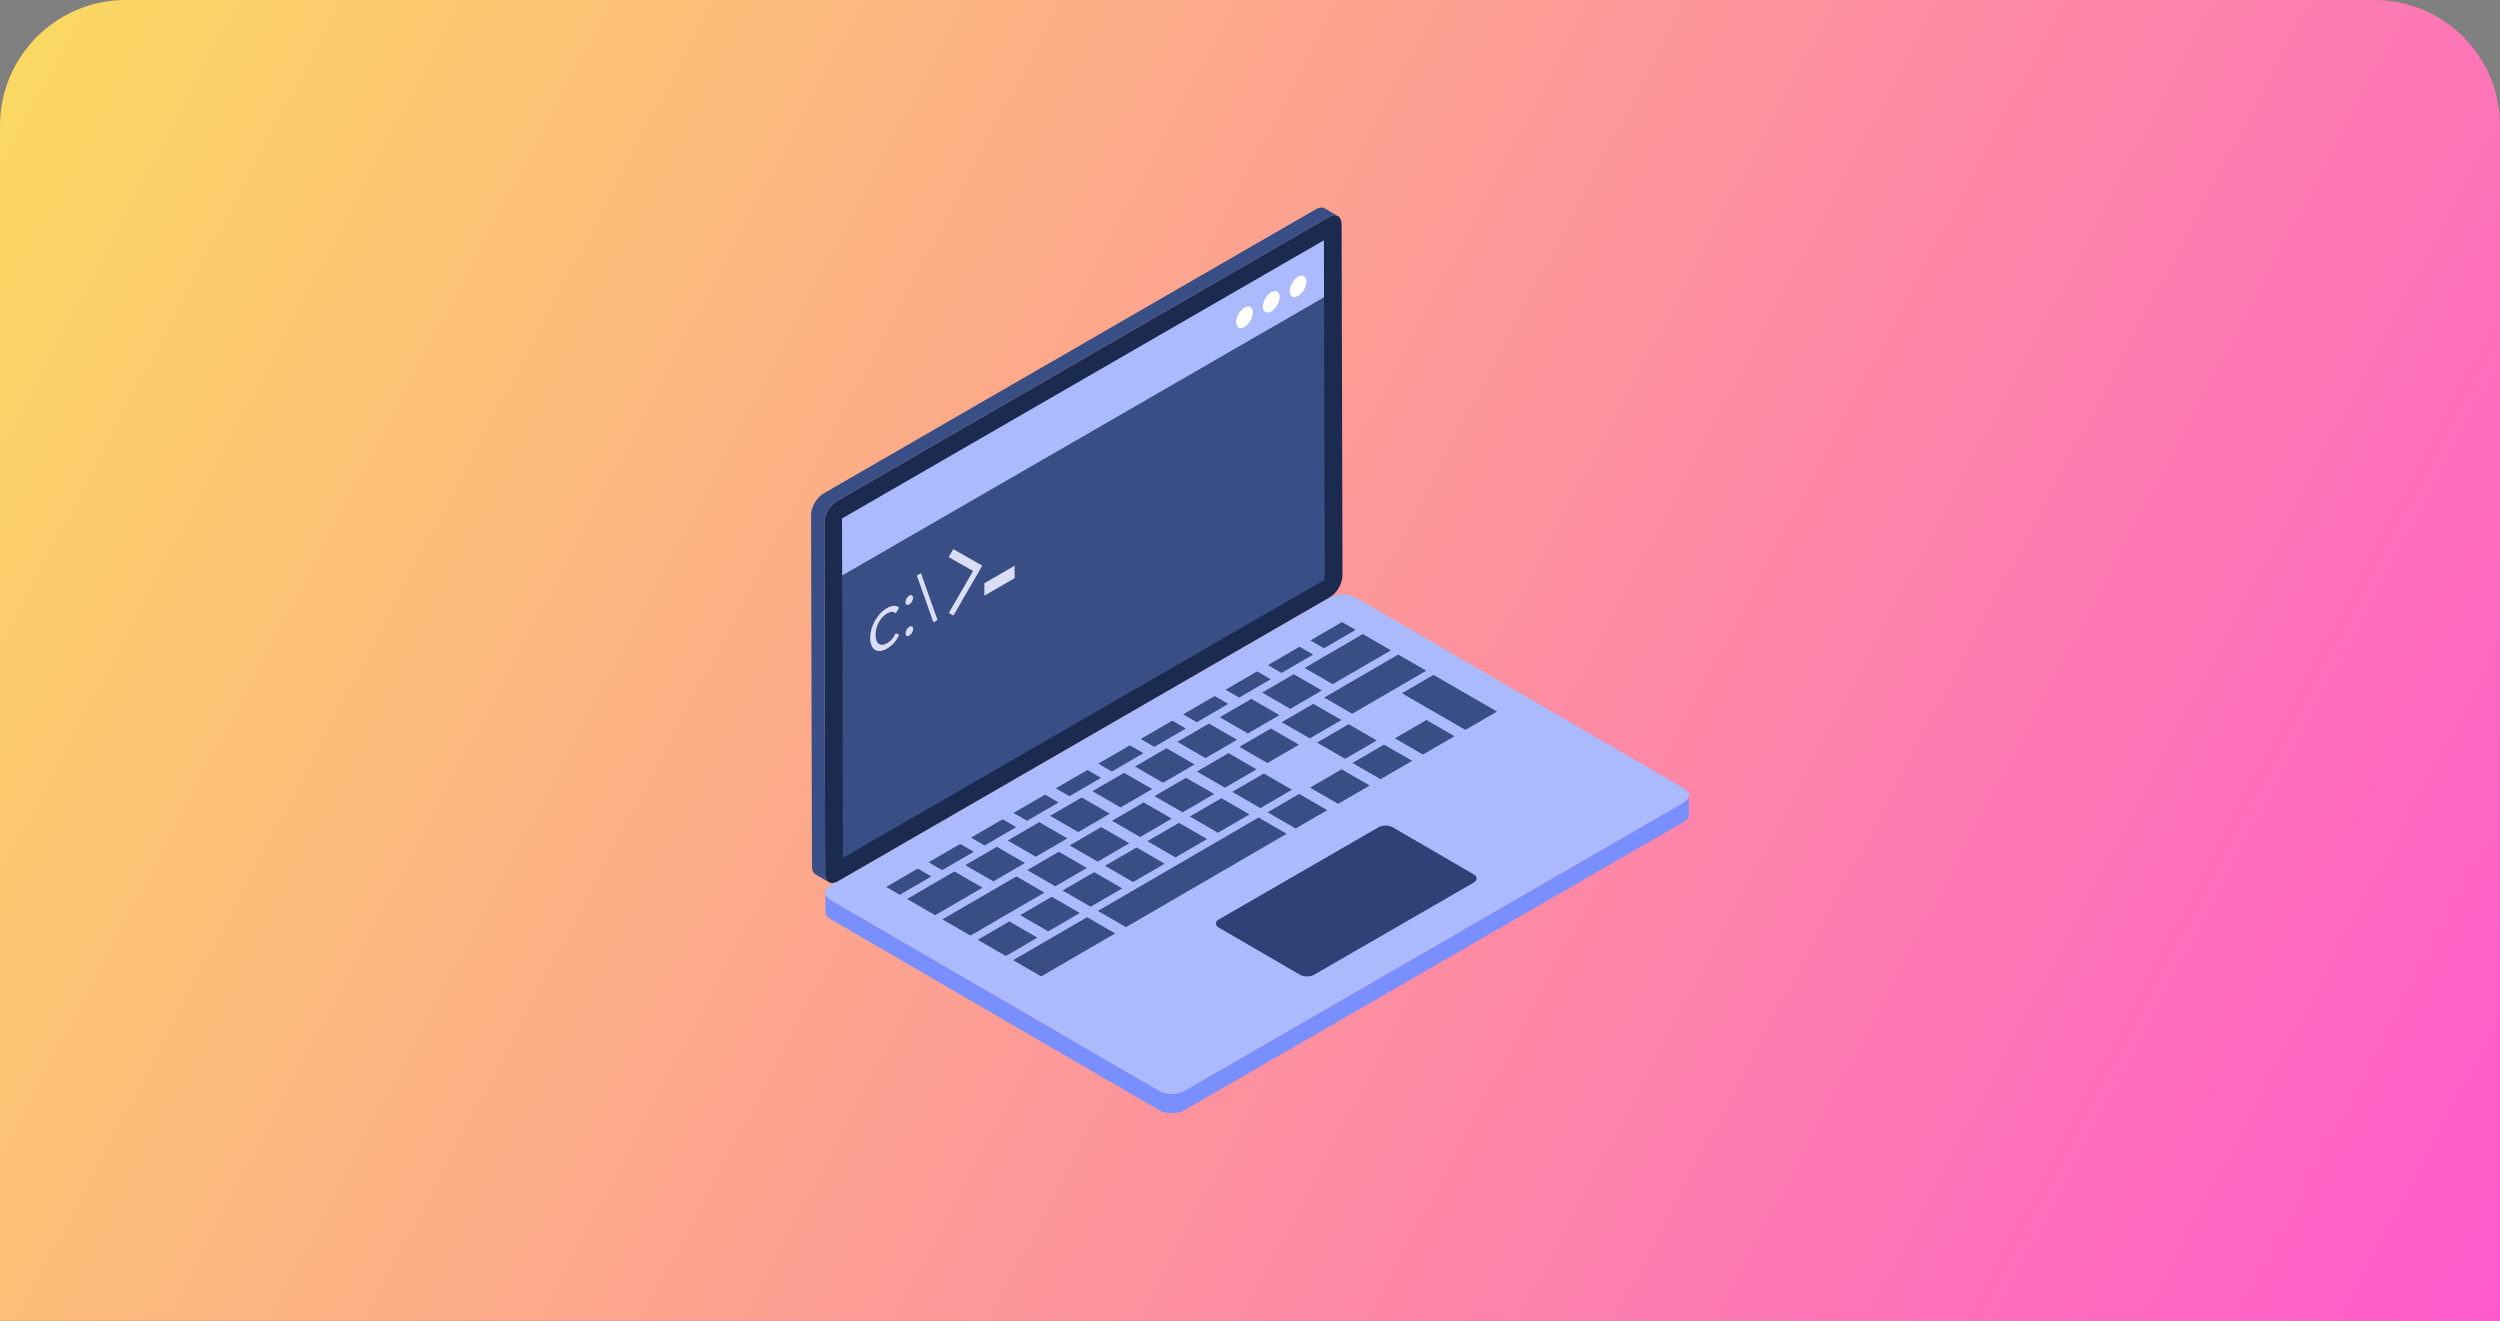 <svg width="318" height="168" viewBox="0 0 318 168" fill="none" xmlns="http://www.w3.org/2000/svg">
<rect x="0" y="0" width="318" height="168" fill="#808080" stroke="none"/>
<path d="M0 16C0 7.163 7.163 0 16 0H302C310.837 0 318 7.163 318 16V168H0V16Z" fill="url(#paint0_linear)"/>
<path d="M105.647 114.482L147.447 138.773C148.333 139.29 149.76 139.29 150.646 138.782L214.159 102.107C215.045 101.599 215.045 100.77 214.159 100.253L172.359 75.962C171.482 75.453 170.054 75.453 169.169 75.962L105.655 112.628C104.769 113.145 104.761 113.973 105.647 114.482Z" fill="#AABAFD"/>
<path d="M155.042 116.951C154.542 117.239 154.545 117.709 155.041 117.997L165.345 123.985C165.841 124.274 166.652 124.277 167.152 123.988L187.457 112.265C187.956 111.977 187.953 111.507 187.457 111.219L177.153 105.231C176.657 104.942 175.846 104.939 175.346 105.228L155.042 116.951Z" fill="#2E4277"/>
<path d="M104.99 113.563L104.998 116.008C104.998 116.336 105.22 116.673 105.655 116.927L147.455 141.218C148.341 141.727 149.768 141.727 150.654 141.218L214.167 104.552C214.61 104.298 214.832 103.962 214.832 103.617L214.824 101.18C214.824 101.517 214.602 101.853 214.159 102.107L150.646 138.782C149.76 139.29 148.332 139.29 147.446 138.773L105.646 114.482C105.204 114.228 104.99 113.9 104.99 113.563Z" fill="#798FFE"/>
<path d="M169.044 27.594C169.929 27.083 170.649 27.494 170.652 28.511L170.765 73.195C170.768 74.206 170.053 75.451 169.168 75.962L106.57 112.1C105.685 112.611 104.965 112.195 104.962 111.184L104.849 66.499C104.846 65.482 105.561 64.243 106.446 63.732L169.044 27.594Z" fill="#1B2A4F"/>
<path d="M103.168 65.525L103.283 110.208C103.283 110.708 103.463 111.069 103.75 111.233L105.429 112.21C105.142 112.046 104.962 111.685 104.962 111.184L104.847 66.501C104.847 65.484 105.561 64.246 106.446 63.729L169.045 27.595C169.488 27.341 169.89 27.316 170.185 27.48L168.506 26.504C168.219 26.34 167.809 26.364 167.366 26.619L104.768 62.761C103.882 63.269 103.168 64.508 103.168 65.525Z" fill="#384E85"/>
<path d="M107.108 65.954L107.217 109.122L168.506 73.74L168.398 30.572L107.108 65.954Z" fill="#384E85"/>
<path d="M107.108 65.954L107.127 73.195L168.416 37.813L168.398 30.572L107.108 65.954Z" fill="#AABAFD"/>
<path d="M158.292 39.138C158.883 38.797 159.364 39.059 159.366 39.738C159.367 40.417 158.89 41.243 158.299 41.585C157.719 41.92 157.238 41.646 157.236 40.967C157.234 40.288 157.712 39.473 158.292 39.138Z" fill="white"/>
<path d="M161.705 37.168C162.286 36.833 162.766 37.094 162.768 37.773C162.77 38.452 162.293 39.279 161.712 39.614C161.121 39.955 160.641 39.682 160.639 39.003C160.637 38.324 161.114 37.509 161.705 37.168Z" fill="white"/>
<path d="M165.108 35.203C165.699 34.862 166.179 35.124 166.181 35.803C166.183 36.482 165.706 37.309 165.115 37.65C164.524 37.991 164.044 37.717 164.042 37.038C164.04 36.359 164.517 35.544 165.108 35.203Z" fill="white"/>
<path d="M118.465 111.483L114.453 113.815L112.725 112.817L116.737 110.485L118.465 111.483Z" fill="#384E85"/>
<path d="M161.635 86.396L157.617 88.731L155.889 87.733L159.906 85.398L161.635 86.396Z" fill="#384E85"/>
<path d="M172.427 80.124L168.409 82.459L166.681 81.461L170.698 79.126L172.427 80.124Z" fill="#384E85"/>
<path d="M165.226 94.724L161.214 97.056L157.646 94.996L161.659 92.665L165.226 94.724Z" fill="#384E85"/>
<path d="M185.014 93.646L180.997 95.981L177.424 93.918L181.441 91.583L185.014 93.646Z" fill="#384E85"/>
<path d="M190.414 90.509L186.396 92.844L178.325 88.184L182.343 85.849L190.414 90.509Z" fill="#384E85"/>
<path d="M176.925 82.721L169.517 87.026L165.944 84.963L173.352 80.658L176.925 82.721Z" fill="#384E85"/>
<path d="M168.141 87.825L164.124 90.16L160.551 88.097L164.568 85.763L168.141 87.825Z" fill="#384E85"/>
<path d="M181.418 85.315L172.001 90.787L168.434 88.728L177.85 83.255L181.418 85.315Z" fill="#384E85"/>
<path d="M170.625 91.587L166.607 93.921L163.04 91.862L167.058 89.527L170.625 91.587Z" fill="#384E85"/>
<path d="M175.123 94.184L171.105 96.518L167.532 94.456L171.55 92.121L175.123 94.184Z" fill="#384E85"/>
<path d="M162.743 90.963L158.725 93.298L155.152 91.235L159.17 88.9L162.743 90.963Z" fill="#384E85"/>
<path d="M156.236 89.534L152.223 91.865L150.495 90.867L154.507 88.536L156.236 89.534Z" fill="#384E85"/>
<path d="M150.843 92.668L146.825 95.002L145.097 94.005L149.114 91.67L150.843 92.668Z" fill="#384E85"/>
<path d="M153.539 106.727L149.521 109.062L145.948 106.999L149.966 104.664L153.539 106.727Z" fill="#384E85"/>
<path d="M145.443 95.805L141.43 98.137L139.702 97.139L143.714 94.807L145.443 95.805Z" fill="#384E85"/>
<path d="M151.95 97.235L147.938 99.566L144.365 97.504L148.377 95.172L151.95 97.235Z" fill="#384E85"/>
<path d="M140.05 98.94L136.032 101.274L134.304 100.276L138.321 97.942L140.05 98.94Z" fill="#384E85"/>
<path d="M146.556 100.369L142.539 102.704L138.966 100.641L142.983 98.306L146.556 100.369Z" fill="#384E85"/>
<path d="M154.434 100.996L150.422 103.328L146.854 101.268L150.867 98.936L154.434 100.996Z" fill="#384E85"/>
<path d="M134.656 102.074L130.638 104.409L128.91 103.411L132.928 101.076L134.656 102.074Z" fill="#384E85"/>
<path d="M141.163 103.503L137.145 105.838L133.572 103.775L137.59 101.441L141.163 103.503Z" fill="#384E85"/>
<path d="M158.932 103.593L154.92 105.924L151.347 103.862L155.359 101.53L158.932 103.593Z" fill="#384E85"/>
<path d="M149.04 104.13L145.023 106.465L141.455 104.405L145.473 102.071L149.04 104.13Z" fill="#384E85"/>
<path d="M129.258 105.211L125.24 107.546L123.512 106.548L127.529 104.214L129.258 105.211Z" fill="#384E85"/>
<path d="M135.764 106.641L131.747 108.976L128.174 106.913L132.191 104.578L135.764 106.641Z" fill="#384E85"/>
<path d="M143.646 107.265L139.629 109.599L136.062 107.54L140.079 105.205L143.646 107.265Z" fill="#384E85"/>
<path d="M130.371 109.775L126.353 112.11L122.78 110.047L126.798 107.713L130.371 109.775Z" fill="#384E85"/>
<path d="M148.145 109.862L144.128 112.196L140.555 110.134L144.572 107.799L148.145 109.862Z" fill="#384E85"/>
<path d="M138.248 110.402L134.23 112.737L130.663 110.677L134.681 108.343L138.248 110.402Z" fill="#384E85"/>
<path d="M142.746 112.999L138.728 115.334L135.155 113.271L139.173 110.936L142.746 112.999Z" fill="#384E85"/>
<path d="M163.661 106.056L143.226 117.931L139.653 115.868L160.088 103.993L163.661 106.056Z" fill="#384E85"/>
<path d="M137.352 116.133L133.335 118.468L129.762 116.405L133.779 114.071L137.352 116.133Z" fill="#384E85"/>
<path d="M132.854 113.536L123.443 119.006L119.876 116.946L129.287 111.477L132.854 113.536Z" fill="#384E85"/>
<path d="M131.953 119.271L127.941 121.602L124.368 119.54L128.38 117.208L131.953 119.271Z" fill="#384E85"/>
<path d="M141.85 118.73L132.439 124.199L128.866 122.137L138.277 116.668L141.85 118.73Z" fill="#384E85"/>
<path d="M123.864 108.346L119.846 110.68L118.118 109.683L122.136 107.348L123.864 108.346Z" fill="#384E85"/>
<path d="M167.028 83.262L163.011 85.596L161.282 84.599L165.3 82.264L167.028 83.262Z" fill="#384E85"/>
<path d="M157.349 94.097L153.332 96.432L149.759 94.369L153.776 92.034L157.349 94.097Z" fill="#384E85"/>
<path d="M168.829 103.052L164.811 105.387L161.238 103.324L165.256 100.99L168.829 103.052Z" fill="#384E85"/>
<path d="M164.331 100.455L160.313 102.79L156.74 100.727L160.758 98.393L164.331 100.455Z" fill="#384E85"/>
<path d="M159.833 97.859L155.815 100.193L152.248 98.134L156.266 95.799L159.833 97.859Z" fill="#384E85"/>
<path d="M179.622 96.781L175.604 99.115L172.031 97.052L176.049 94.718L179.622 96.781Z" fill="#384E85"/>
<path d="M174.223 99.918L170.211 102.25L166.638 100.187L170.65 97.855L174.223 99.918Z" fill="#384E85"/>
<path d="M124.972 112.913L118.951 116.412L115.378 114.349L121.399 110.85L124.972 112.913Z" fill="#384E85"/>
<path d="M112.806 77.364C113.584 76.915 114.043 77.013 114.372 77.311L113.93 78.027C113.648 77.742 113.285 77.766 112.843 78.021C111.941 78.541 111.37 79.674 111.373 80.762C111.376 81.846 111.952 82.325 112.853 81.805C113.296 81.549 113.658 81.141 113.937 80.54L114.382 80.749C114.056 81.43 113.598 82.057 112.821 82.506C111.55 83.24 110.692 82.609 110.688 81.158C110.683 79.707 111.535 78.098 112.806 77.364Z" fill="#D9DDF6"/>
<path d="M115.671 79.721C115.933 79.57 116.157 79.698 116.158 79.999C116.159 80.304 115.936 80.685 115.674 80.836C115.409 80.99 115.188 80.864 115.188 80.559C115.187 80.258 115.405 79.875 115.671 79.721Z" fill="#D9DDF6"/>
<path d="M116.003 76.522C116.193 76.195 116.194 75.841 116.004 75.731C115.815 75.621 115.508 75.797 115.318 76.124C115.128 76.45 115.128 76.804 115.317 76.914C115.506 77.024 115.814 76.848 116.003 76.522Z" fill="#D9DDF6"/>
<path d="M117.144 72.909L119.255 78.87L118.735 79.171L116.624 73.209L117.144 72.909Z" fill="#D9DDF6"/>
<path d="M121.259 69.847L124.945 71.951L121.283 78.298L120.692 77.962L123.774 72.627L120.672 70.864L121.259 69.847Z" fill="#D9DDF6"/>
<path d="M129.061 71.96L129.065 73.544L125.211 75.769L125.206 74.185L129.061 71.96Z" fill="#D9DDF6"/>
<defs>
<linearGradient id="paint0_linear" x1="0" y1="0" x2="318" y2="168" gradientUnits="userSpaceOnUse">
<stop stop-color="#FBDA61"/>
<stop offset="1" stop-color="#FF5ACD"/>
</linearGradient>
</defs>
</svg>
